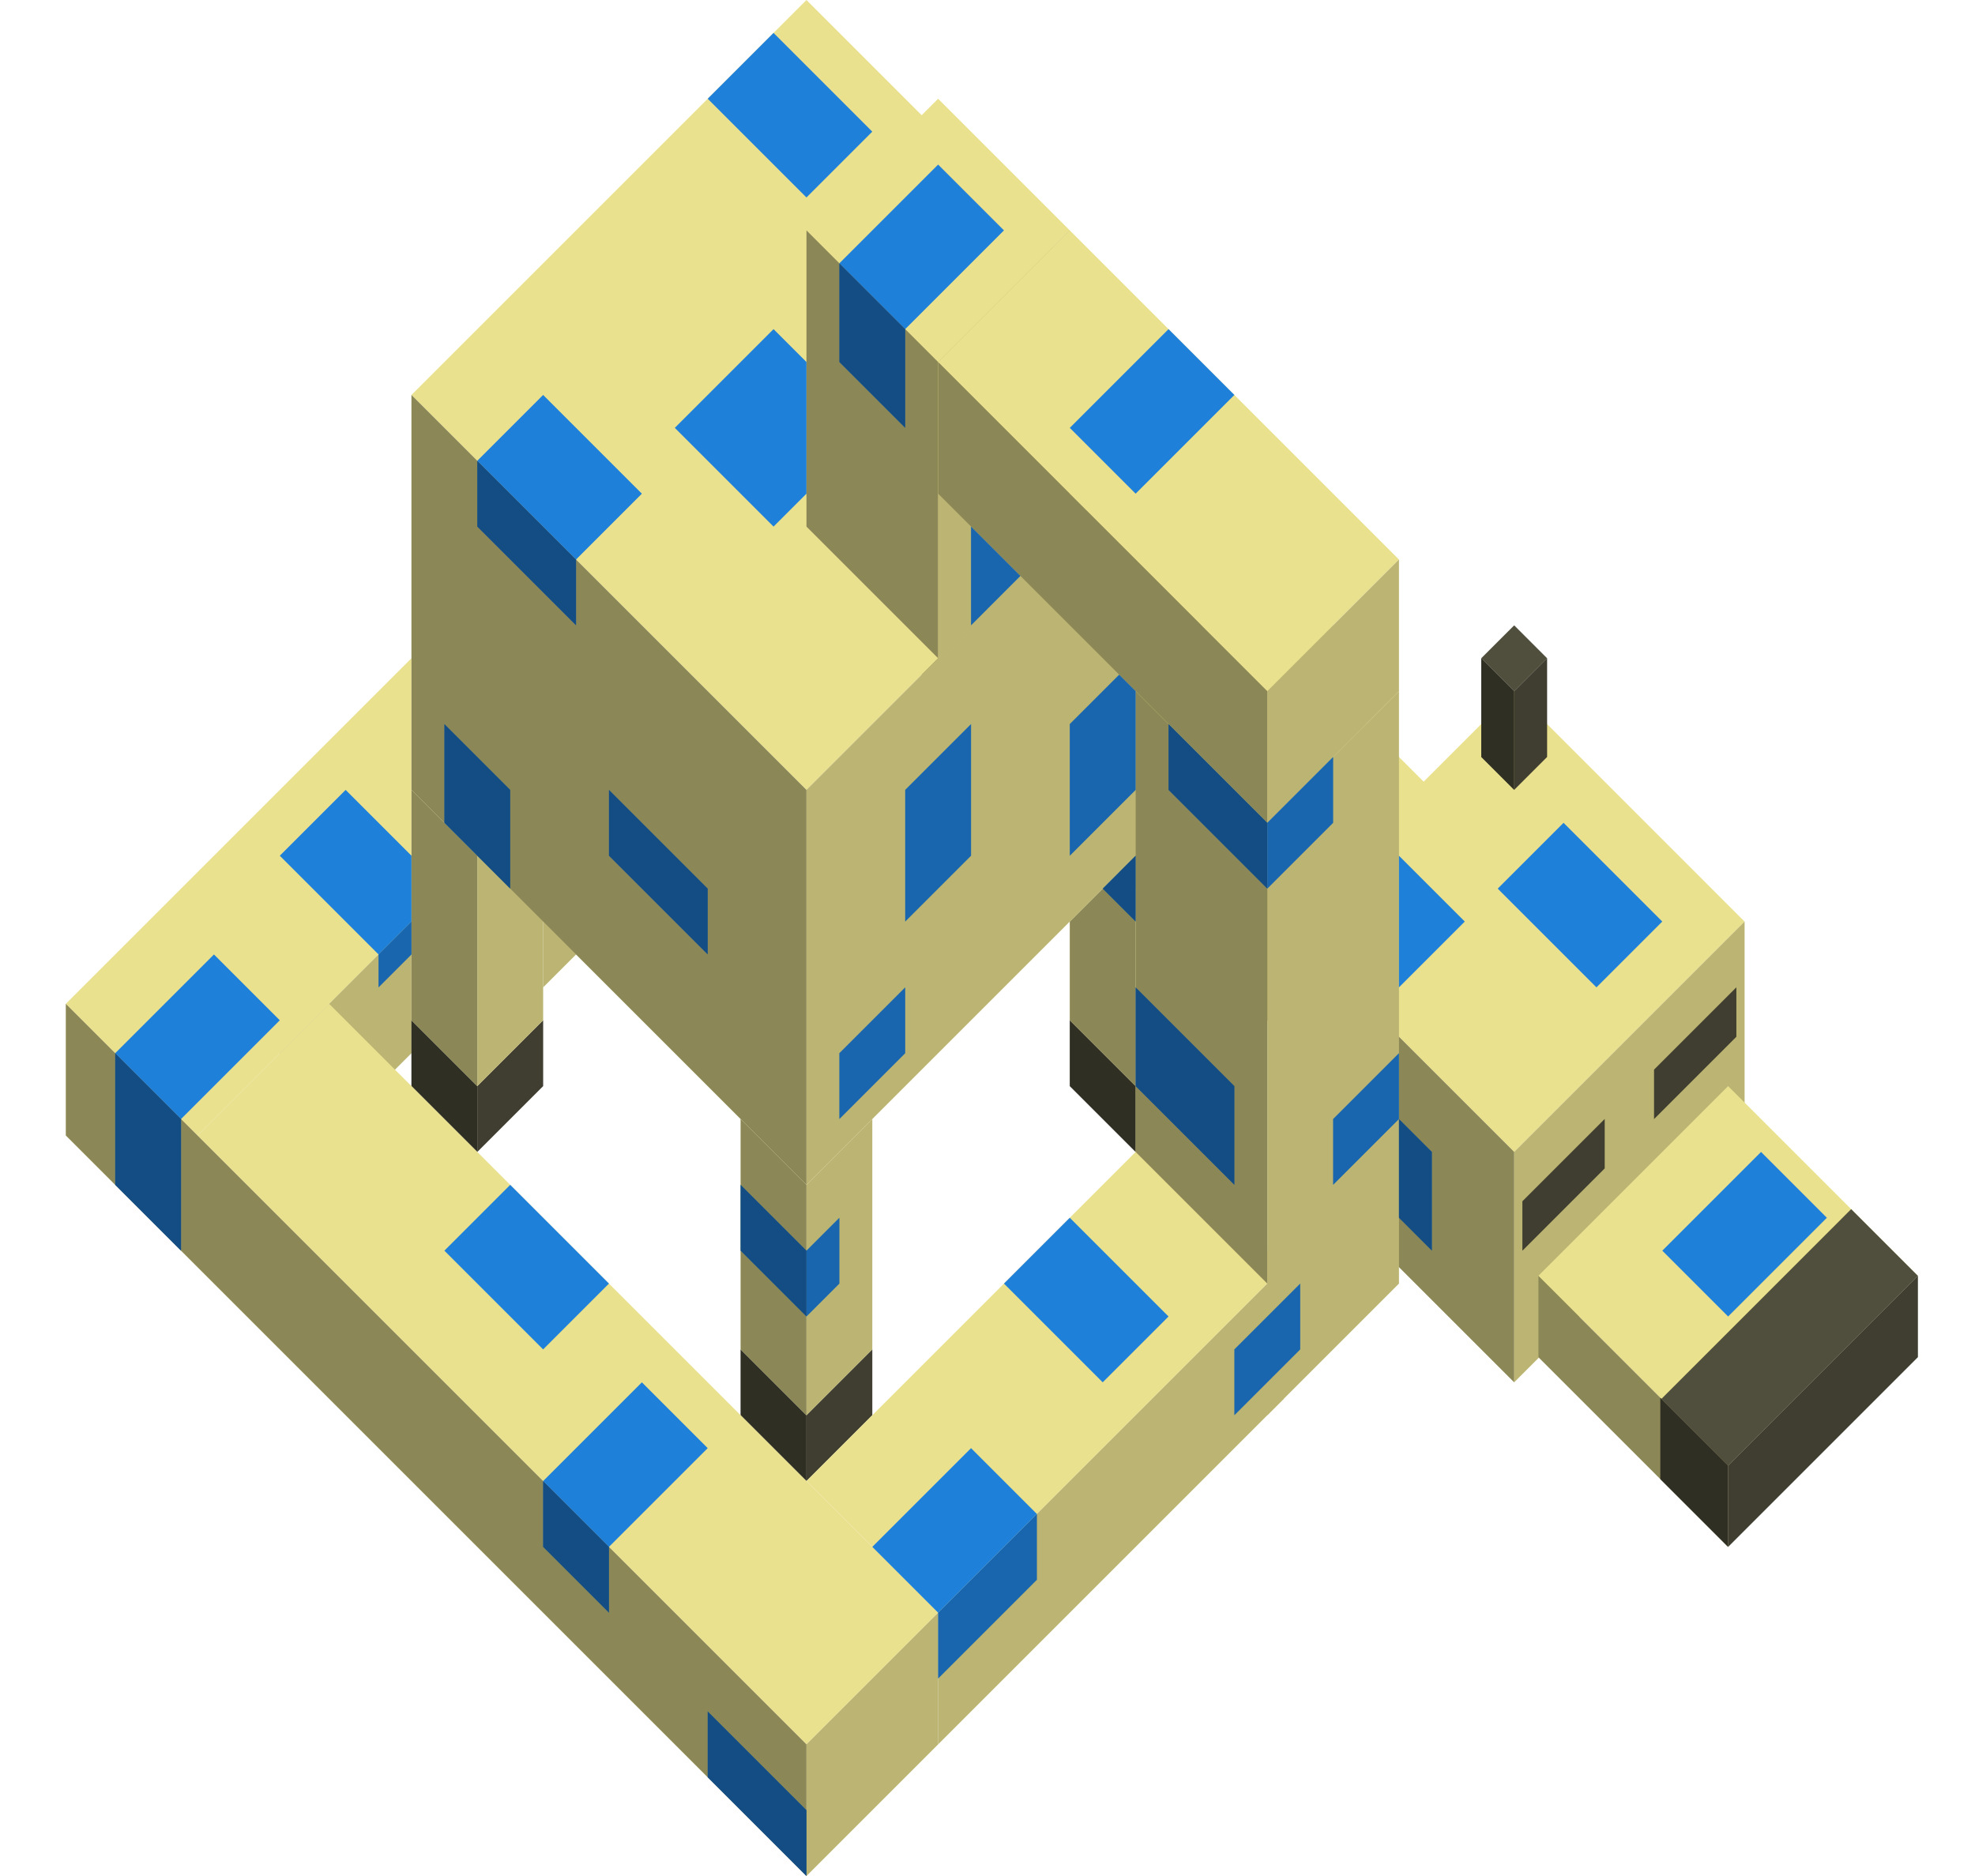 <svg width="60" height="57" viewBox="0 0 60 57" fill="none" xmlns="http://www.w3.org/2000/svg" style = "color: #1f80da">
<path d="M27.5 16L31.5 12L44.5 25L40.5 29L27.5 16Z" fill="#EAE18F"/>
<path d="M40.5 29L44.5 25L44.5 29L40.5 33V29Z" fill="#EAE18F"/>
<path d="M40.5 29L44.5 25L44.5 29L40.5 33V29Z" fill="black" fill-opacity="0.2"/>
<path d="M40.5 29L27.5 16L27.5 20L40.5 33L40.5 29Z" fill="#EAE18F"/>
<path d="M40.5 29L27.5 16L27.5 20L40.5 33L40.5 29Z" fill="black" fill-opacity="0.4"/>
<path d="M39 28L46 21L53 28L46 35L39 28Z" fill="#EAE18F"/>
<path d="M46 35L53 28L53 35L46 42V35Z" fill="#EAE18F"/>
<path d="M46 35L53 28L53 35L46 42V35Z" fill="black" fill-opacity="0.2"/>
<path d="M46 35L39 28L39 35L46 42V35Z" fill="#EAE18F"/>
<path d="M46 35L39 28L39 35L46 42V35Z" fill="black" fill-opacity="0.4"/>
<path d="M34.5 33L36.5 31L36.5 33L34.5 35V33Z" fill="#504E3C"/>
<path d="M34.5 33L36.5 31L36.5 33L34.5 35V33Z" fill="black" fill-opacity="0.2"/>
<path d="M34.5 33L32.5 31L32.5 33L34.5 35V33Z" fill="#504E3C"/>
<path d="M34.5 33L32.5 31L32.5 33L34.5 35V33Z" fill="black" fill-opacity="0.4"/>
<path d="M24.5 43L26.5 41L26.5 43L24.5 45V43Z" fill="#504E3C"/>
<path d="M24.5 43L26.5 41L26.5 43L24.5 45V43Z" fill="black" fill-opacity="0.2"/>
<path d="M24.5 43L22.5 41L22.5 43L24.5 45V43Z" fill="#504E3C"/>
<path d="M24.5 43L22.5 41L22.5 43L24.5 45V43Z" fill="black" fill-opacity="0.4"/>
<path d="M2 30.5L12.5 20L12.5 28L6 34.5L2 30.5Z" fill="#EAE18F"/>
<path d="M8.5 32L12.5 28L12.5 32L8.5 36V32Z" fill="#EAE18F"/>
<path d="M8.5 32L12.5 28L12.5 32L8.5 36V32Z" fill="black" fill-opacity="0.2"/>
<path d="M16.5 26L20.5 22L20.5 26L16.5 30V26Z" fill="#EAE18F"/>
<path d="M16.5 26L20.5 22L20.5 26L16.5 30V26Z" fill="black" fill-opacity="0.2"/>
<path d="M6 34.5L2 30.5L2 34.5L6 38.5L6 34.5Z" fill="#EAE18F"/>
<path d="M6 34.5L2 30.5L2 34.5L6 38.5L6 34.5Z" fill="black" fill-opacity="0.4"/>
<path d="M24.5 45L35 34.5L39 38.5L28.5 49L24.5 45Z" fill="#EAE18F"/>
<path d="M28.5 49L39 38.5L39 42.5L28.5 53L28.5 49Z" fill="#EAE18F"/>
<path d="M28.5 49L39 38.5L39 42.5L28.5 53L28.5 49Z" fill="black" fill-opacity="0.2"/>
<path d="M34.5 26L36.5 24L36.5 31L34.5 33L34.5 26Z" fill="#EAE18F"/>
<path d="M34.5 26L36.5 24L36.5 31L34.5 33L34.5 26Z" fill="black" fill-opacity="0.2"/>
<path d="M34.5 26L32.5 28L32.5 31L34.5 33L34.5 26Z" fill="#EAE18F"/>
<path d="M34.5 26L32.5 28L32.5 31L34.5 33L34.5 26Z" fill="black" fill-opacity="0.4"/>
<path d="M24.5 36L26.5 34L26.5 41L24.5 43L24.5 36Z" fill="#EAE18F"/>
<path d="M24.5 36L26.5 34L26.5 41L24.5 43L24.5 36Z" fill="black" fill-opacity="0.2"/>
<path d="M24.5 36L22.5 34L22.5 41L24.5 43L24.5 36Z" fill="#EAE18F"/>
<path d="M24.5 36L22.5 34L22.5 41L24.5 43L24.5 36Z" fill="black" fill-opacity="0.4"/>
<path d="M14.5 33L16.5 31L16.5 33L14.5 35V33Z" fill="#504E3C"/>
<path d="M14.5 33L16.5 31L16.5 33L14.5 35V33Z" fill="black" fill-opacity="0.2"/>
<path d="M14.5 33L12.5 31L12.5 33L14.5 35V33Z" fill="#504E3C"/>
<path d="M14.5 33L12.5 31L12.5 33L14.5 35V33Z" fill="black" fill-opacity="0.4"/>
<path d="M14.5 26L16.5 24L16.5 31L14.5 33L14.5 26Z" fill="#EAE18F"/>
<path d="M14.5 26L16.5 24L16.5 31L14.5 33L14.5 26Z" fill="black" fill-opacity="0.2"/>
<path d="M14.5 26L12.5 24L12.5 31L14.5 33L14.5 26Z" fill="#EAE18F"/>
<path d="M14.5 26L12.5 24L12.5 31L14.5 33L14.5 26Z" fill="black" fill-opacity="0.4"/>
<path d="M12.5 12L24.5 1.28189e-06L36.5 12L24.5 24L12.5 12Z" fill="#EAE18F"/>
<path d="M24.5 24L36.5 12L36.5 24L24.5 36L24.5 24Z" fill="#EAE18F"/>
<path d="M24.5 24L36.5 12L36.5 24L24.5 36L24.5 24Z" fill="black" fill-opacity="0.2"/>
<path d="M24.5 24L12.5 12L12.5 24L24.5 36L24.5 24Z" fill="#EAE18F"/>
<path d="M24.5 24L12.5 12L12.5 24L24.5 36L24.5 24Z" fill="black" fill-opacity="0.4"/>
<path d="M6 34.5L10 30.5L28.5 49L24.5 53L6 34.5Z" fill="#EAE18F"/>
<path d="M24.5 53L28.5 49L28.5 53L24.5 57V53Z" fill="#EAE18F"/>
<path d="M24.5 53L28.5 49L28.5 53L24.5 57V53Z" fill="black" fill-opacity="0.2"/>
<path d="M24.5 53L6 34.5L6 38.5L24.5 57L24.5 53Z" fill="#EAE18F"/>
<path d="M24.5 53L6 34.5L6 38.5L24.5 57L24.5 53Z" fill="black" fill-opacity="0.4"/>
<path d="M40 25L41 24L42 25L41 26L40 25Z" fill="#504E3C"/>
<path d="M41 26L42 25L42 28L41 29L41 26Z" fill="#504E3C"/>
<path d="M41 26L42 25L42 28L41 29L41 26Z" fill="black" fill-opacity="0.2"/>
<path d="M41 26L40 25L40 28L41 29L41 26Z" fill="#504E3C"/>
<path d="M41 26L40 25L40 28L41 29L41 26Z" fill="black" fill-opacity="0.4"/>
<path d="M45 20L46 19L47 20L46 21L45 20Z" fill="#504E3C"/>
<path d="M46 21L47 20L47 23L46 24L46 21Z" fill="#504E3C"/>
<path d="M46 21L47 20L47 23L46 24L46 21Z" fill="black" fill-opacity="0.2"/>
<path d="M46 21L45 20L45 23L46 24L46 21Z" fill="#504E3C"/>
<path d="M46 21L45 20L45 23L46 24L46 21Z" fill="black" fill-opacity="0.4"/>
<path d="M46.25 36.5L48.75 34L48.75 35.5L46.25 38L46.25 36.5Z" fill="#504E3C"/>
<path d="M46.25 36.5L48.75 34L48.75 35.5L46.25 38L46.25 36.5Z" fill="black" fill-opacity="0.2"/>
<path d="M50.25 32.5L52.75 30L52.75 31.5L50.25 34L50.25 32.5Z" fill="#504E3C"/>
<path d="M50.25 32.5L52.75 30L52.75 31.5L50.25 34L50.25 32.5Z" fill="black" fill-opacity="0.2"/>
<path d="M46.735 38.765L52.5 33L58.265 38.765L52.5 44.529L46.735 38.765Z" fill="#EAE18F"/>
<path d="M50.474 42.503L56.238 36.738L58.265 38.765L52.5 44.529L50.474 42.503Z" fill="#504E3C"/>
<path d="M52.5 44.529L58.265 38.765L58.265 41.235L52.5 47L52.5 44.529Z" fill="#504E3C"/>
<path d="M52.5 44.529L58.265 38.765L58.265 41.235L52.5 47L52.5 44.529Z" fill="black" fill-opacity="0.2"/>
<path d="M52.5 44.529L46.735 38.765L46.735 41.235L52.5 47L52.5 44.529Z" fill="#EAE18F"/>
<path d="M52.5 44.529L46.735 38.765L46.735 41.235L52.5 47L52.5 44.529Z" fill="black" fill-opacity="0.4"/>
<path d="M52.5 44.529L50.441 42.471L50.441 44.941L52.5 47L52.5 44.529Z" fill="#504E3C"/>
<path d="M52.5 44.529L50.441 42.471L50.441 44.941L52.5 47L52.5 44.529Z" fill="black" fill-opacity="0.4"/>
<path d="M24.5 7L28.5 3L32.5 7L28.5 11L24.5 7Z" fill="#EAE18F"/>
<path d="M28.5 11L32.5 7L32.5 16L28.5 20L28.5 11Z" fill="#EAE18F"/>
<path d="M28.5 11L32.5 7L32.5 16L28.5 20L28.5 11Z" fill="black" fill-opacity="0.2"/>
<path d="M28.5 11L24.5 7L24.5 16L28.5 20L28.5 11Z" fill="#EAE18F"/>
<path d="M28.5 11L24.5 7L24.5 16L28.5 20L28.5 11Z" fill="black" fill-opacity="0.4"/>
<path d="M34.5 21L38.5 17L42.5 21L38.5 25L34.5 21Z" fill="#EAE18F"/>
<path d="M38.5 25L42.5 21L42.5 39L38.5 43L38.5 25Z" fill="#EAE18F"/>
<path d="M38.5 25L42.5 21L42.5 39L38.5 43L38.5 25Z" fill="black" fill-opacity="0.2"/>
<path d="M38.5 25L34.5 21L34.5 35L38.5 39L38.5 25Z" fill="#EAE18F"/>
<path d="M38.5 25L34.5 21L34.5 35L38.5 39L38.5 25Z" fill="black" fill-opacity="0.4"/>
<path d="M28.5 11L32.5 7L42.5 17L38.5 21L28.5 11Z" fill="#EAE18F"/>
<path d="M38.5 21L42.5 17L42.5 21L38.5 25L38.5 21Z" fill="#EAE18F"/>
<path d="M38.5 21L42.5 17L42.5 21L38.5 25L38.5 21Z" fill="black" fill-opacity="0.2"/>
<path d="M38.5 21L28.5 11L28.5 15L38.5 25L38.5 21Z" fill="#EAE18F"/>
<path d="M38.5 21L28.5 11L28.5 15L38.5 25L38.5 21Z" fill="black" fill-opacity="0.4"/>
<path d="M25.5 8L28.5 5L30.5 7L27.5 10L25.5 8Z" fill="currentColor"/>
<path d="M32.5 13L35.5 10L37.5 12L34.5 15L32.5 13Z" fill="currentColor"/>
<path d="M38.5 25L40.5 23L40.5 25L38.5 27V25Z" fill="currentColor"/>
<path d="M38.5 25L40.5 23L40.5 25L38.5 27V25Z" fill="black" fill-opacity="0.2"/>
<path d="M25.5 32L27.5 30L27.5 32L25.5 34V32Z" fill="currentColor"/>
<path d="M25.5 32L27.5 30L27.5 32L25.5 34V32Z" fill="black" fill-opacity="0.2"/>
<path d="M24.5 38L25.5 37V39L24.5 40L24.5 38Z" fill="currentColor"/>
<path d="M24.5 38L25.5 37V39L24.5 40L24.5 38Z" fill="black" fill-opacity="0.2"/>
<path d="M27.5 24L29.5 22L29.5 26L27.5 28L27.5 24Z" fill="currentColor"/>
<path d="M27.5 24L29.5 22L29.5 26L27.5 28L27.5 24Z" fill="black" fill-opacity="0.2"/>
<path d="M32.5 22L34 20.5L34.5 21L34.5 24L32.5 26L32.5 22Z" fill="currentColor"/>
<path d="M32.5 22L34 20.5L34.5 21L34.5 24L32.5 26L32.5 22Z" fill="black" fill-opacity="0.2"/>
<path d="M29.5 16L31 17.5L29.5 19V16Z" fill="currentColor"/>
<path d="M29.5 16L31 17.5L29.5 19V16Z" fill="black" fill-opacity="0.2"/>
<path d="M28.5 49L31.5 46L31.5 48L28.5 51L28.5 49Z" fill="currentColor"/>
<path d="M28.5 49L31.5 46L31.5 48L28.5 51L28.5 49Z" fill="black" fill-opacity="0.2"/>
<path d="M37.5 41L39.5 39L39.5 41L37.5 43V41Z" fill="currentColor"/>
<path d="M37.5 41L39.5 39L39.5 41L37.5 43V41Z" fill="black" fill-opacity="0.2"/>
<path d="M40.5 34L42.5 32L42.5 34L40.5 36V34Z" fill="currentColor"/>
<path d="M40.5 34L42.5 32L42.5 34L40.5 36V34Z" fill="black" fill-opacity="0.2"/>
<path d="M42.5 26L44.5 28L42.5 30L42.5 26Z" fill="currentColor"/>
<path d="M3.5 32L6.5 29L8.5 31L5.5 34L3.5 32Z" fill="currentColor"/>
<path d="M26.5 47L29.5 44L31.5 46L28.5 49L26.5 47Z" fill="currentColor"/>
<path d="M16.5 45L19.5 42L21.5 44L18.5 47L16.5 45Z" fill="currentColor"/>
<path d="M21.5 3L23.5 1L26.5 4L24.5 6L21.5 3Z" fill="currentColor"/>
<path d="M30.5 39L32.5 37L35.5 40L33.5 42L30.5 39Z" fill="currentColor"/>
<path d="M45.5 27L47.5 25L50.5 28L48.5 30L45.5 27Z" fill="currentColor"/>
<path d="M50.5 38L53.5 35L55.5 37L52.5 40L50.5 38Z" fill="currentColor"/>
<path d="M13.5 38L15.5 36L18.5 39L16.5 41L13.5 38Z" fill="currentColor"/>
<path d="M8.5 26L10.5 24L12.5 26L12.5 28L11.5 29L8.5 26Z" fill="currentColor"/>
<path d="M14.5 14L16.5 12L19.5 15L17.5 17L14.5 14Z" fill="currentColor"/>
<path d="M14.5 16L14.5 14L17.5 17L17.5 19L14.5 16Z" fill="currentColor"/>
<path d="M14.5 16L14.5 14L17.5 17L17.5 19L14.5 16Z" fill="black" fill-opacity="0.4"/>
<path d="M33.5 27L34.5 26L34.5 28L33.5 27Z" fill="currentColor"/>
<path d="M33.5 27L34.5 26L34.5 28L33.5 27Z" fill="black" fill-opacity="0.4"/>
<path d="M34.5 33L34.5 30L37.5 33L37.5 36L34.5 33Z" fill="currentColor"/>
<path d="M34.5 33L34.5 30L37.5 33L37.5 36L34.5 33Z" fill="black" fill-opacity="0.4"/>
<path d="M35.5 24L35.5 22L38.5 25L38.5 27L35.5 24Z" fill="currentColor"/>
<path d="M35.5 24L35.5 22L38.5 25L38.5 27L35.5 24Z" fill="black" fill-opacity="0.4"/>
<path d="M25.5 11L25.5 8L27.5 10L27.5 13L25.5 11Z" fill="currentColor"/>
<path d="M25.5 11L25.5 8L27.5 10L27.5 13L25.5 11Z" fill="black" fill-opacity="0.4"/>
<path d="M13.5 25L13.5 22L15.5 24L15.5 27L13.5 25Z" fill="currentColor"/>
<path d="M13.5 25L13.5 22L15.5 24L15.5 27L13.5 25Z" fill="black" fill-opacity="0.4"/>
<path d="M18.5 26L18.5 24L21.5 27L21.5 29L18.5 26Z" fill="currentColor"/>
<path d="M18.5 26L18.5 24L21.5 27L21.5 29L18.5 26Z" fill="black" fill-opacity="0.4"/>
<path d="M22.5 38L22.5 36L24.5 38L24.5 40L22.5 38Z" fill="currentColor"/>
<path d="M22.5 38L22.5 36L24.5 38L24.5 40L22.5 38Z" fill="black" fill-opacity="0.4"/>
<path d="M20.5 13L23.5 10L24.5 11L24.5 15L23.5 16L20.5 13Z" fill="currentColor"/>
<path d="M3.5 36L3.5 32L5.5 34L5.5 38L3.5 36Z" fill="currentColor"/>
<path d="M3.5 36L3.5 32L5.5 34L5.5 38L3.5 36Z" fill="black" fill-opacity="0.4"/>
<path d="M16.5 47V45L18.5 47L18.5 49L16.5 47Z" fill="currentColor"/>
<path d="M16.5 47V45L18.5 47L18.5 49L16.5 47Z" fill="black" fill-opacity="0.4"/>
<path d="M21.5 54L21.5 52L24.5 55L24.5 57L21.5 54Z" fill="currentColor"/>
<path d="M21.5 54L21.5 52L24.5 55L24.5 57L21.5 54Z" fill="black" fill-opacity="0.4"/>
<path d="M42.5 37L42.5 34L43.5 35L43.5 38L42.5 37Z" fill="currentColor"/>
<path d="M42.5 37L42.5 34L43.5 35L43.5 38L42.5 37Z" fill="black" fill-opacity="0.4"/>
<path d="M11.5 29L12.5 28L12.5 29L11.5 30L11.5 29Z" fill="currentColor"/>
<path d="M11.5 29L12.5 28L12.5 29L11.5 30L11.5 29Z" fill="black" fill-opacity="0.2"/>
</svg>